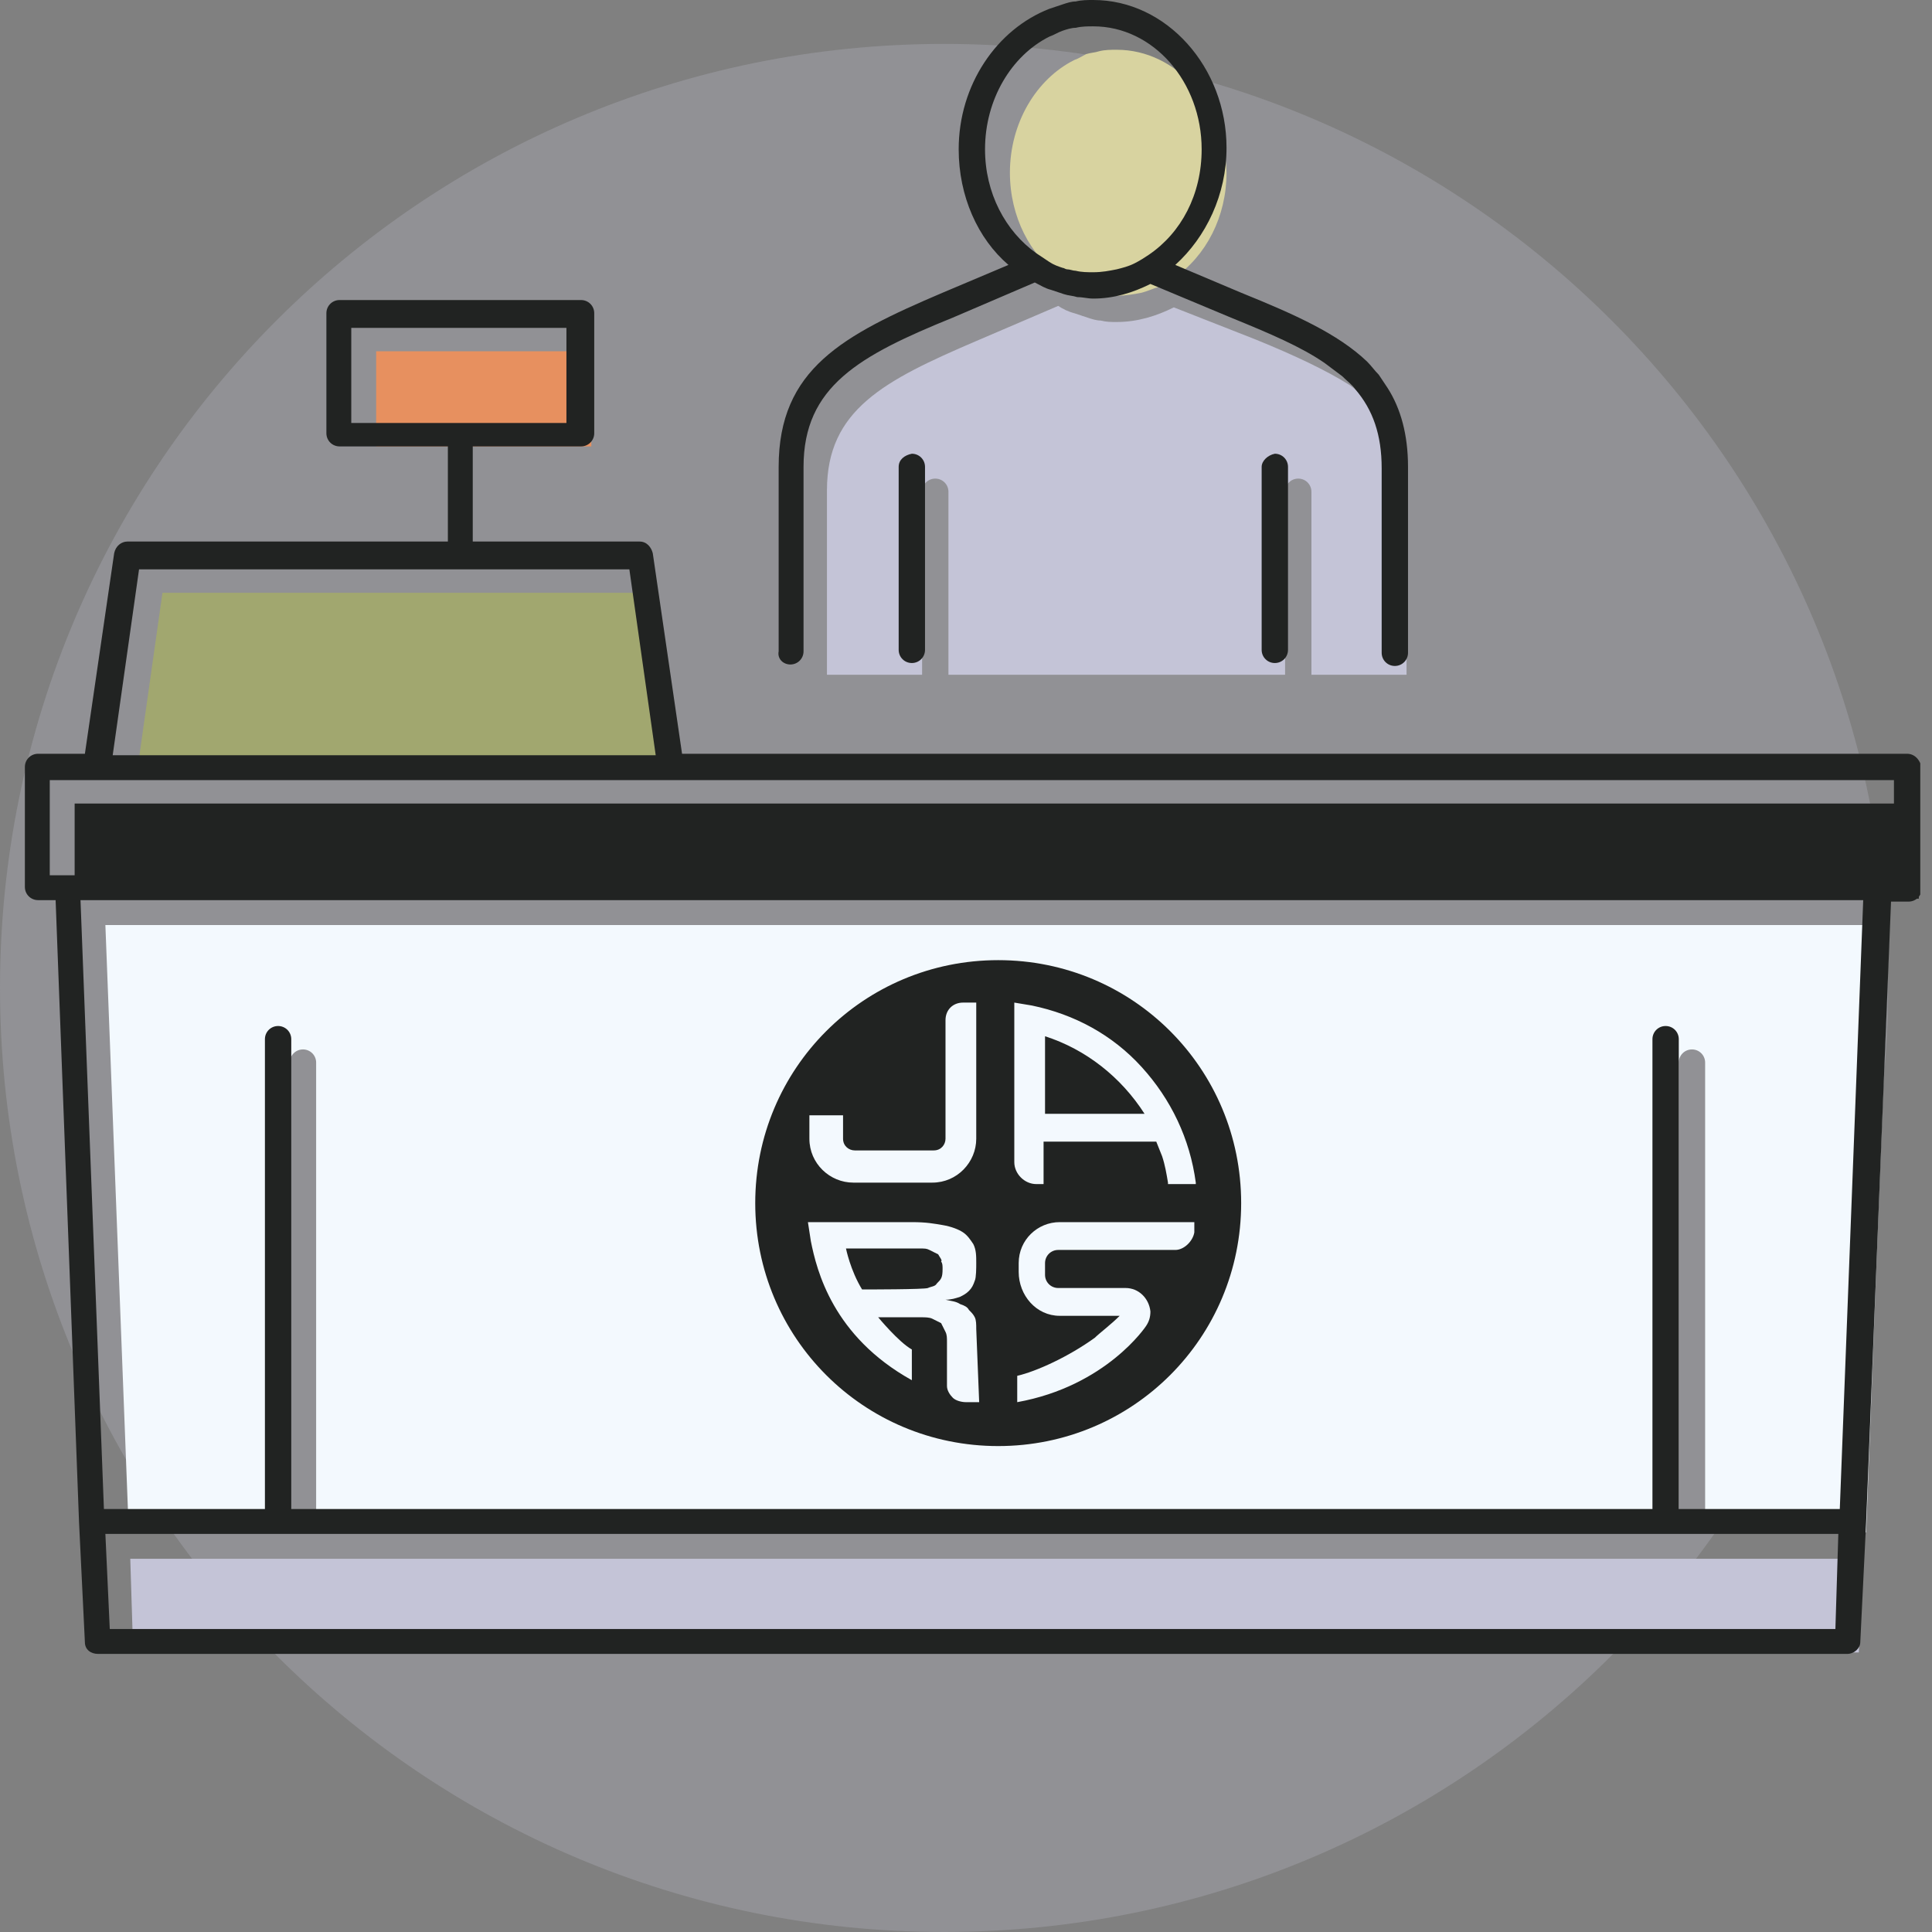 <svg width="132" height="132" viewBox="0 0 132 132" fill="none" xmlns="http://www.w3.org/2000/svg">
<rect x="0" y="0" width="132" height="132" fill="#808080" stroke="none"/>
<g clip-path="url(#clip0_1460_4782)">
<path opacity="0.25" d="M64.5 132C100.122 132 129 103.122 129 67.5C129 31.878 100.122 3 64.5 3C28.878 3 0 31.878 0 67.5C0 103.122 28.878 132 64.5 132Z" fill="#C4C4D7"/>
<path d="M94.3 28.1C94 27.8 93.7 27.5 93.4 27.2C93 26.9 92.6 26.6 92.2 26.3C90.6 25.3 88.5 24.3 85.8 23.2L80.2 21C79 21.6 77.7 22 76.3 22C75.9 22 75.6 22 75.2 21.9C74.9 21.9 74.6 21.8 74.3 21.7C74 21.6 73.7 21.5 73.4 21.4C73 21.3 72.6 21.1 72.3 20.9L66.7 23.3C60.4 26 56.5 28 56.5 33.5V46.1H63V33.6C63 33.1 63.4 32.7 63.9 32.7C64.4 32.7 64.8 33.1 64.8 33.6V46.1H87.8V33.6C87.8 33.1 88.2 32.7 88.7 32.7C89.2 32.7 89.6 33.1 89.6 33.6V46.1H96.1V33.5C96.1 31.2 95.5 29.5 94.3 28.1Z" fill="#C4C4D7"/>
<path d="M76.3 3.4C75.9 3.4 75.5 3.4 75.1 3.5C74.8 3.6 74.5 3.6 74.2 3.7C74 3.8 73.7 4 73.4 4.1C70.8 5.4 69 8.4 69 11.8C69 14.8 70.4 17.5 72.5 18.9C72.8 19.1 73.1 19.3 73.4 19.5C73.7 19.6 74 19.8 74.3 19.9C74.4 19.9 74.5 20 74.6 20C74.8 20.1 75 20.1 75.2 20.1C75.6 20.2 76 20.2 76.4 20.2C76.9 20.2 77.5 20.1 78 20C78.4 19.9 78.8 19.7 79.2 19.6C79.5 19.4 79.9 19.3 80.2 19C82.4 17.5 83.8 14.8 83.8 11.8C83.7 7.2 80.4 3.4 76.3 3.4Z" fill="#D8D3A0"/>
<path d="M47.5 54.9H8.3H5.1V61.4H6.2H129.9H131.1V54.9H47.5Z" fill="#212322"/>
<path d="M20.7 106.5H8.9L9.1 112.9H127L127.3 106.5H115.5H20.7Z" fill="#C4C4D7"/>
<path d="M19.8 104.7V72.6C19.8 72.1 20.2 71.7 20.7 71.7C21.2 71.7 21.6 72.1 21.6 72.6V104.7H114.7V72.6C114.7 72.1 115.1 71.7 115.6 71.7C116.1 71.7 116.5 72.1 116.5 72.6V104.7H127.5L129.1 63.2H7.2L8.8 104.7H19.8V104.7Z" fill="#F3F9FE"/>
<path d="M44.6 40.5H33H11.1L9.3 53.2H46.5L44.6 40.5Z" fill="#A1A76F"/>
<path d="M40.4 30.5V24H25.7V30.5H33H40.4Z" fill="#E7905F"/>
<path d="M130.3 51.5H46.6L44.6 37.8C44.5 37.4 44.2 37 43.7 37H32.3V30.5H39.7C40.2 30.5 40.6 30.1 40.6 29.6V21.4C40.6 20.9 40.2 20.5 39.7 20.5H23.2C22.7 20.5 22.3 20.9 22.3 21.4V29.6C22.3 30.1 22.7 30.5 23.2 30.5H30.6V37H8.7C8.3 37 7.9 37.3 7.8 37.8L5.8 51.5H2.6C2.1 51.5 1.7 51.9 1.7 52.4V60.6C1.7 61.1 2.1 61.5 2.6 61.5H3.8L5.4 104L5.8 112.2C5.8 112.7 6.2 113 6.7 113H126.2C126.7 113 127.1 112.6 127.1 112.2L127.5 104L129.2 61.6H130.4C130.9 61.6 131.3 61.2 131.3 60.7V52.5C131.2 51.9 130.8 51.5 130.3 51.5ZM24 22.4H38.7V28.9H31.3H24V22.4ZM9.5 38.9H31.4H43L44.8 51.6H7.7L9.5 38.9ZM125.4 111.3H7.5L7.2 104.8H19H113.8H125.6L125.4 111.3ZM125.7 103.1H114.7V71C114.7 70.5 114.3 70.1 113.8 70.1C113.3 70.1 112.9 70.5 112.9 71V103.1H19.9V71C19.9 70.5 19.5 70.1 19 70.1C18.5 70.1 18.1 70.5 18.1 71V103.1H7.1L5.5 61.5H127.3L125.7 103.1ZM129.5 59.8H128.3H4.6H3.4V53.3H6.6H45.8H129.4V59.8H129.5Z" fill="#212322"/>
<path d="M54 45.4C54.5 45.4 54.9 45 54.9 44.5V31.9C54.9 26.4 58.7 24.3 65.1 21.7L70.7 19.3C71.1 19.5 71.4 19.7 71.8 19.8C72.1 19.9 72.4 20 72.7 20.1C73 20.2 73.3 20.2 73.6 20.3C74 20.3 74.3 20.4 74.7 20.4C76.1 20.4 77.4 20 78.6 19.4L84.1 21.7C86.8 22.8 88.9 23.7 90.5 24.8C90.9 25.1 91.3 25.4 91.7 25.7C92 26 92.4 26.3 92.6 26.6C93.8 28 94.4 29.7 94.4 32V44.6C94.4 45.1 94.8 45.5 95.3 45.5C95.8 45.5 96.2 45.1 96.2 44.6V31.9C96.2 29.7 95.7 27.9 94.8 26.5C94.6 26.2 94.4 25.9 94.2 25.6C93.9 25.3 93.7 25 93.4 24.7C91.4 22.8 88.5 21.5 84.8 20L80.3 18.1C82.4 16.2 83.8 13.3 83.8 10.1C83.8 4.6 79.7 0 74.7 0C74.3 0 73.9 0 73.5 0.1C73.2 0.1 72.9 0.2 72.6 0.3C72.3 0.4 72 0.5 71.7 0.6C68.1 2 65.5 5.8 65.5 10.2C65.5 13.4 66.8 16.3 68.9 18.1L64.4 20C57.6 22.9 53.2 25.2 53.2 31.9V44.5C53.1 45 53.5 45.4 54 45.4ZM67.3 10.2C67.3 6.8 69.1 3.8 71.7 2.5C72 2.4 72.3 2.2 72.6 2.1C72.9 2 73.2 1.9 73.5 1.9C73.9 1.8 74.3 1.8 74.7 1.8C78.8 1.8 82.1 5.6 82.1 10.2C82.1 13.3 80.7 15.9 78.5 17.4C78.2 17.6 77.9 17.8 77.5 18C77.1 18.2 76.7 18.3 76.3 18.4C75.8 18.5 75.3 18.6 74.7 18.6C74.3 18.6 73.9 18.6 73.5 18.5C73.3 18.5 73.1 18.4 72.9 18.4C72.8 18.4 72.7 18.3 72.6 18.3C72.3 18.2 72 18.1 71.7 17.9C71.4 17.7 71.1 17.5 70.8 17.3C68.7 15.8 67.3 13.2 67.3 10.2Z" fill="#212322"/>
<path d="M61.4 31.9V44.4C61.4 44.9 61.8 45.3 62.3 45.3C62.8 45.3 63.2 44.9 63.2 44.4V31.9C63.2 31.4 62.8 31 62.3 31C61.8 31.1 61.4 31.4 61.4 31.9Z" fill="#212322"/>
<path d="M86.2 31.9V44.4C86.2 44.9 86.6 45.3 87.1 45.3C87.6 45.3 88 44.9 88 44.4V31.9C88 31.4 87.6 31 87.1 31C86.6 31.1 86.2 31.5 86.2 31.9Z" fill="#212322"/>
<path d="M64.1 85.7C63.9 85.6 63.7 85.5 63.5 85.4C63.3 85.3 63.2 85.3 62.8 85.3H57.8C57.8 85.3 58.1 86.8 58.9 88.1C59.2 88.1 63.2 88.1 63.4 88C63.6 87.9 63.9 87.9 64 87.7C64.3 87.4 64.4 87.3 64.4 86.7C64.4 86.5 64.4 86.3 64.3 86.2C64.4 86.1 64.2 85.9 64.1 85.7Z" fill="#212322"/>
<path d="M71.4 70.8V76.1H78.2C76.6 73.6 74.2 71.7 71.4 70.8Z" fill="#212322"/>
<path d="M68.2 65.6C59 65.6 51.6 73 51.6 82.2C51.6 91.4 59 98.8 68.2 98.8C77.4 98.8 84.8 91.4 84.8 82.2C84.8 73 77.4 65.6 68.2 65.6ZM55.4 76.2H57.6V77.8C57.6 78.3 58 78.6 58.4 78.6H63.4H63.8C64.3 78.6 64.6 78.2 64.6 77.8V69.7C64.6 69 65.1 68.5 65.8 68.5H66.7V77.8C66.7 79.4 65.4 80.8 63.7 80.8H58.7H58.3C56.7 80.8 55.3 79.5 55.3 77.8V76.2H55.4ZM66.9 95.8H66C65.7 95.8 65.3 95.7 65.1 95.5C64.9 95.3 64.7 95 64.7 94.7V91.7C64.7 91.4 64.7 91.2 64.6 91C64.5 90.8 64.4 90.6 64.3 90.4C64.1 90.3 63.9 90.2 63.7 90.1C63.5 90 63.2 90 62.9 90H60C60 90 61.4 91.7 62.3 92.2V94.3C56.9 91.3 55.8 86.8 55.4 84.8L55.2 83.5H62.3C63.3 83.5 63.8 83.6 64.4 83.7C65 83.8 65.5 84 65.8 84.2C66.1 84.4 66.3 84.7 66.5 85C66.7 85.4 66.7 85.8 66.7 86.3C66.7 86.6 66.7 87.3 66.6 87.5C66.5 87.8 66.4 88 66.2 88.2C66 88.4 65.8 88.5 65.6 88.6C65.3 88.7 65 88.8 64.6 88.8C65 88.9 65.3 88.9 65.6 89.1C65.9 89.2 66.1 89.3 66.2 89.5C66.4 89.7 66.5 89.8 66.6 90C66.7 90.2 66.7 90.5 66.7 90.8L66.9 95.8ZM70.5 68.7C73.4 69.3 76 70.7 78 72.9C80 75.1 81.3 77.8 81.7 80.8V80.9H79.8V80.8C79.7 80.2 79.6 79.6 79.4 79L79 78H71.3V80.9H70.8C70 80.9 69.3 80.2 69.3 79.4V68.5L70.5 68.7ZM80.3 85.4H72.3C71.8 85.4 71.4 85.8 71.4 86.3V87.1C71.4 87.6 71.8 88 72.3 88H76.9C77.8 88 78.5 88.7 78.6 89.6C78.6 90 78.5 90.3 78.3 90.6C78.3 90.6 75.6 94.7 69.5 95.8V94C70.8 93.7 73 92.7 74.8 91.4C75.1 91.1 75.9 90.5 76.5 89.9H72.4C70.8 89.9 69.6 88.5 69.6 86.9V87V86.9V86.3C69.6 84.7 70.9 83.5 72.4 83.5H81.6V84.2C81.5 84.8 80.9 85.4 80.3 85.4Z" fill="#212322"/>
</g>
<defs>
<clipPath id="clip0_1460_4782">
<rect width="131.2" height="132" fill="white"/>
</clipPath>
</defs>
</svg>
